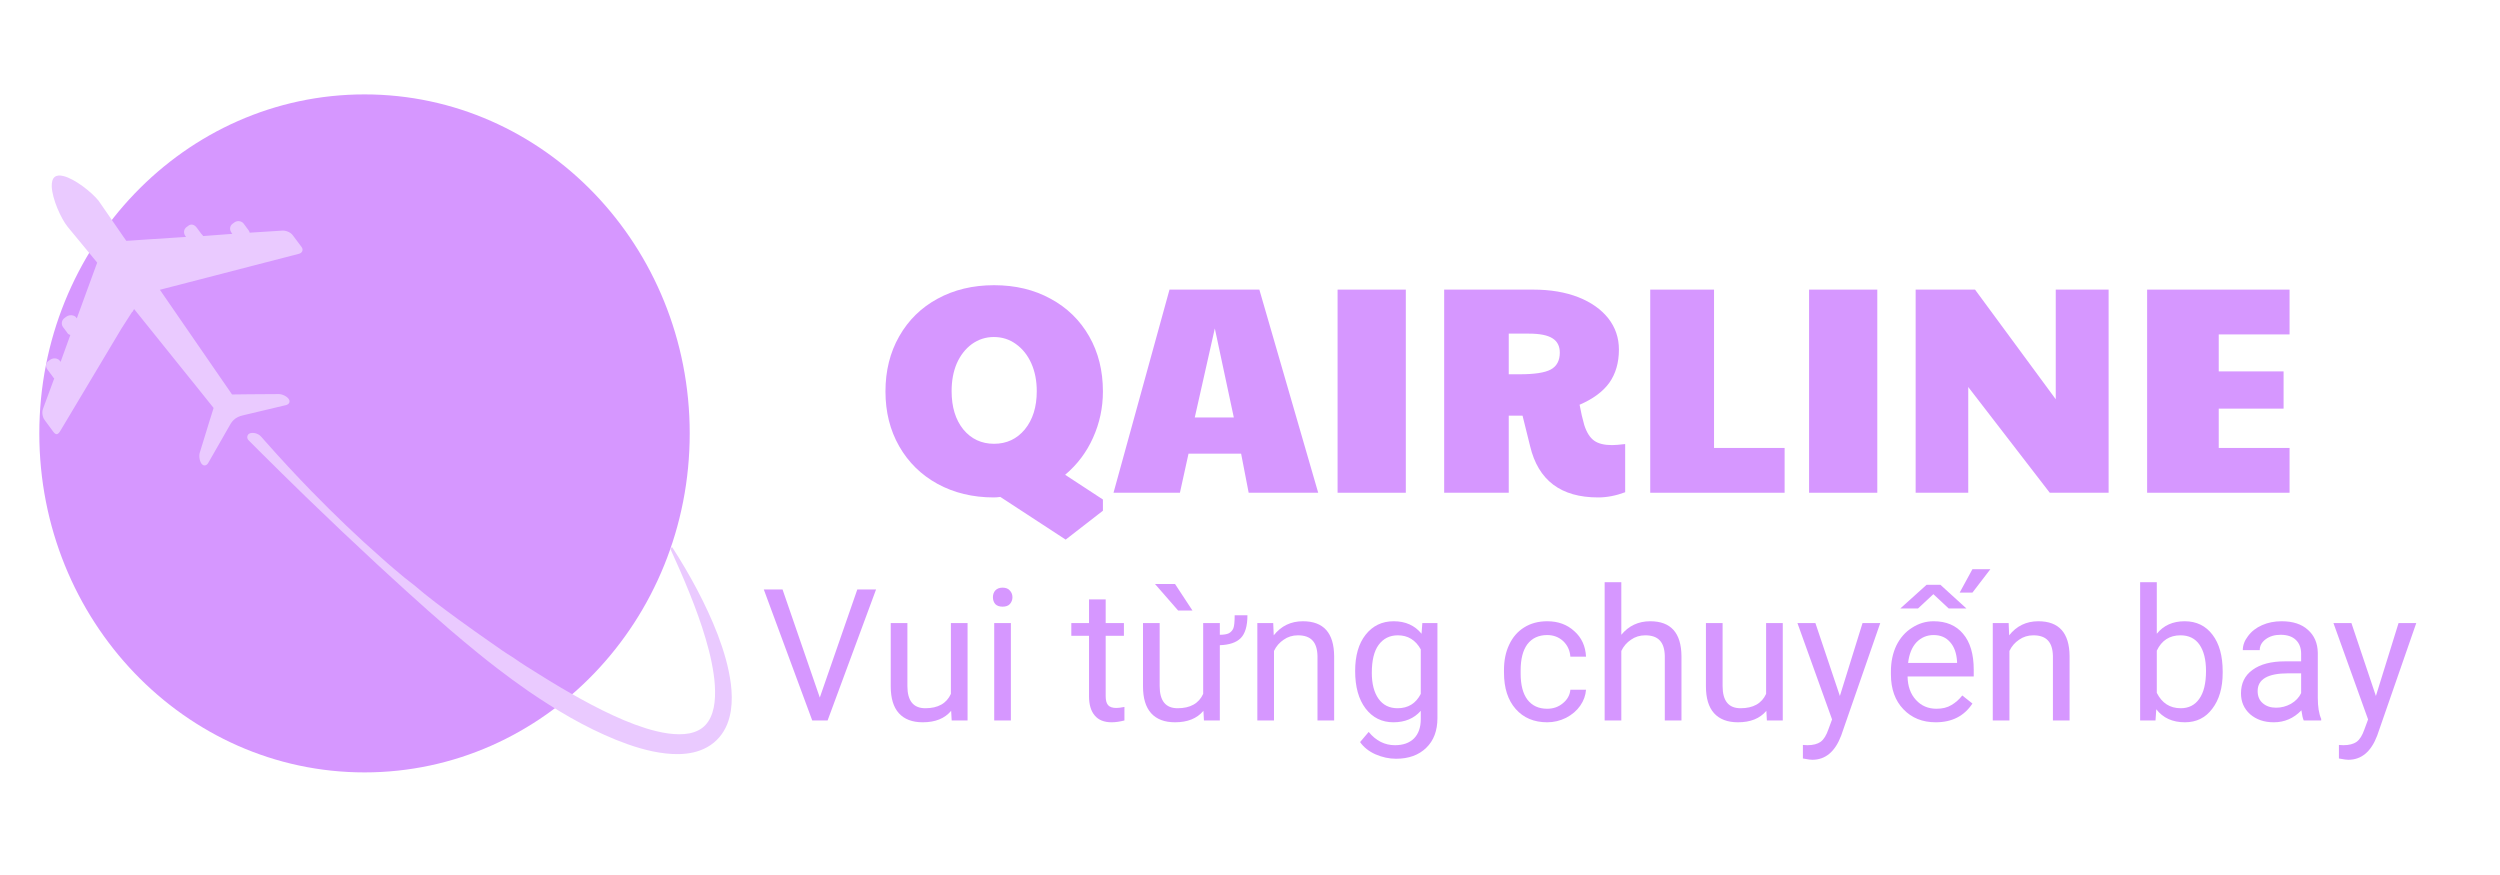 <svg xmlns="http://www.w3.org/2000/svg" xmlns:xlink="http://www.w3.org/1999/xlink" width="200" zoomAndPan="magnify" viewBox="0 0 150 52.5" height="70" preserveAspectRatio="xMidYMid meet" version="1.0"><defs><g/><clipPath id="244ac3532b"><path d="M 2.359 5.664 L 41.383 5.664 L 41.383 46.363 L 2.359 46.363 Z M 2.359 5.664 " clip-rule="nonzero"/></clipPath><clipPath id="fa11db4bfb"><path d="M 21.871 5.664 C 11.094 5.664 2.359 14.77 2.359 26.004 C 2.359 37.234 11.094 46.344 21.871 46.344 C 32.648 46.344 41.383 37.234 41.383 26.004 C 41.383 14.77 32.648 5.664 21.871 5.664 Z M 21.871 5.664 " clip-rule="nonzero"/></clipPath><clipPath id="f03a01b187"><path d="M 25 34 L 26 34 L 26 35 L 25 35 Z M 25 34 " clip-rule="nonzero"/></clipPath><clipPath id="1b2f631c15"><path d="M 3.617 9.316 L 50.141 24.805 L 42.867 46.656 L -3.656 31.168 Z M 3.617 9.316 " clip-rule="nonzero"/></clipPath><clipPath id="afc9f1162c"><path d="M 49.875 24.715 L 3.355 9.227 L -3.922 31.078 L 42.602 46.566 Z M 49.875 24.715 " clip-rule="nonzero"/></clipPath><clipPath id="e352f22800"><path d="M 14 25 L 44 25 L 44 46 L 14 46 Z M 14 25 " clip-rule="nonzero"/></clipPath><clipPath id="5fab1d45c8"><path d="M 3.617 9.316 L 50.141 24.805 L 42.867 46.656 L -3.656 31.168 Z M 3.617 9.316 " clip-rule="nonzero"/></clipPath><clipPath id="522097cd3c"><path d="M 49.875 24.715 L 3.355 9.227 L -3.922 31.078 L 42.602 46.566 Z M 49.875 24.715 " clip-rule="nonzero"/></clipPath><clipPath id="bbcc8770ea"><path d="M 46.496 34.867 L 15.352 24.5 L 11.539 35.961 L 42.68 46.328 Z M 46.496 34.867 " clip-rule="nonzero"/></clipPath><clipPath id="cf641abc25"><path d="M 1 25 L 2 25 L 2 26 L 1 26 Z M 1 25 " clip-rule="nonzero"/></clipPath><clipPath id="aced739d97"><path d="M 3.617 9.316 L 50.141 24.805 L 42.867 46.656 L -3.656 31.168 Z M 3.617 9.316 " clip-rule="nonzero"/></clipPath><clipPath id="a76ea62199"><path d="M 49.875 24.715 L 3.355 9.227 L -3.922 31.078 L 42.602 46.566 Z M 49.875 24.715 " clip-rule="nonzero"/></clipPath><clipPath id="1c2386cced"><path d="M 2 10 L 19 10 L 19 28 L 2 28 Z M 2 10 " clip-rule="nonzero"/></clipPath><clipPath id="e639b536a0"><path d="M 3.617 9.316 L 50.141 24.805 L 42.867 46.656 L -3.656 31.168 Z M 3.617 9.316 " clip-rule="nonzero"/></clipPath><clipPath id="6f18c0032d"><path d="M 49.875 24.715 L 3.355 9.227 L -3.922 31.078 L 42.602 46.566 Z M 49.875 24.715 " clip-rule="nonzero"/></clipPath></defs><g clip-path="url(#244ac3532b)"><g clip-path="url(#fa11db4bfb)"><path fill="#d697ff" d="M 2.359 5.664 L 41.383 5.664 L 41.383 46.363 L 2.359 46.363 Z M 2.359 5.664 " fill-opacity="1" fill-rule="nonzero"/></g></g><g clip-path="url(#f03a01b187)"><g clip-path="url(#1b2f631c15)"><g clip-path="url(#afc9f1162c)"><path fill="#eacaff" d="M 25.621 34.289 L 25.617 34.289 C 25.621 34.285 25.625 34.281 25.629 34.277 C 25.625 34.281 25.621 34.285 25.621 34.289 " fill-opacity="1" fill-rule="nonzero"/></g></g></g><g clip-path="url(#e352f22800)"><g clip-path="url(#5fab1d45c8)"><g clip-path="url(#522097cd3c)"><g clip-path="url(#bbcc8770ea)"><path fill="#eacaff" d="M 43.156 44.238 C 42.957 44.473 42.707 44.676 42.441 44.824 C 42.172 44.977 41.887 45.078 41.602 45.145 C 41.031 45.273 40.473 45.266 39.941 45.207 C 39.406 45.148 38.895 45.035 38.398 44.891 C 37.902 44.75 37.422 44.574 36.953 44.387 C 36.012 44.004 35.109 43.555 34.238 43.062 C 33.805 42.816 33.379 42.559 32.957 42.293 C 32.535 42.027 32.121 41.754 31.711 41.473 C 31.074 41.031 30.449 40.574 29.836 40.102 C 29.438 39.797 29.047 39.488 28.66 39.172 C 28.113 38.727 27.57 38.273 27.035 37.816 C 26.145 37.051 25.266 36.266 24.395 35.477 C 24.043 35.156 23.691 34.836 23.34 34.512 C 23.105 34.301 22.875 34.086 22.641 33.871 C 21.199 32.535 19.77 31.184 18.359 29.816 C 17.418 28.898 16.469 27.973 15.539 27.043 C 15.371 26.875 15.094 26.594 14.906 26.406 C 14.785 26.281 14.824 26.066 14.988 26.004 C 14.996 26 15.008 25.996 15.016 25.992 C 15.254 25.938 15.504 26.02 15.668 26.199 C 15.762 26.309 15.863 26.422 15.938 26.504 C 16.832 27.516 17.75 28.508 18.695 29.477 C 20.062 30.879 21.477 32.238 22.949 33.527 C 23.051 33.621 23.156 33.711 23.258 33.801 C 23.312 33.844 23.363 33.891 23.418 33.938 C 23.441 33.957 23.465 33.977 23.488 33.996 C 23.523 34.027 23.559 34.059 23.594 34.09 C 23.629 34.117 23.664 34.148 23.699 34.18 C 23.727 34.203 23.754 34.227 23.781 34.246 C 23.844 34.301 23.906 34.355 23.973 34.41 C 24.066 34.488 24.156 34.562 24.25 34.641 C 24.34 34.719 24.438 34.785 24.531 34.863 C 24.621 34.938 24.715 35.012 24.812 35.082 L 24.816 35.082 C 25.684 35.836 26.609 36.512 27.535 37.191 C 28.184 37.668 28.848 38.125 29.504 38.59 L 29.508 38.59 C 29.918 38.883 30.328 39.172 30.762 39.434 L 30.77 39.438 C 31.285 39.805 31.828 40.137 32.367 40.473 C 32.574 40.598 32.777 40.73 32.984 40.855 C 33.191 40.98 33.398 41.105 33.605 41.23 C 34.023 41.473 34.441 41.715 34.863 41.945 C 35.707 42.41 36.562 42.844 37.434 43.211 C 37.871 43.395 38.312 43.559 38.758 43.699 C 39.199 43.836 39.648 43.945 40.09 44.008 C 40.527 44.066 40.965 44.078 41.355 44.004 C 41.746 43.926 42.082 43.766 42.328 43.5 C 42.574 43.238 42.738 42.871 42.824 42.453 C 42.91 42.039 42.918 41.582 42.891 41.121 C 42.863 40.664 42.789 40.195 42.695 39.73 C 42.602 39.266 42.48 38.801 42.344 38.34 C 42.074 37.414 41.738 36.5 41.375 35.594 C 41.012 34.691 40.617 33.793 40.207 32.898 L 40.332 32.832 C 40.867 33.66 41.367 34.508 41.828 35.383 C 42.289 36.258 42.711 37.16 43.07 38.094 C 43.422 39.031 43.719 40 43.852 41.031 C 43.914 41.547 43.934 42.082 43.852 42.633 C 43.809 42.91 43.738 43.188 43.629 43.461 C 43.516 43.734 43.359 44.004 43.156 44.238 " fill-opacity="1" fill-rule="nonzero"/></g></g></g></g><g clip-path="url(#cf641abc25)"><g clip-path="url(#aced739d97)"><g clip-path="url(#a76ea62199)"><path fill="#eacaff" d="M 1.844 25.98 C 1.844 25.984 1.84 25.984 1.84 25.984 L 1.832 25.973 C 1.836 25.977 1.84 25.977 1.844 25.98 " fill-opacity="1" fill-rule="nonzero"/></g></g></g><g clip-path="url(#1c2386cced)"><g clip-path="url(#e639b536a0)"><g clip-path="url(#6f18c0032d)"><path fill="#eacaff" d="M 17.152 24.309 L 15.816 24.625 L 15.457 24.711 C 15.457 24.711 14.578 24.922 14.57 24.922 C 14.367 24.969 14.172 25.051 14.02 25.199 C 13.883 25.324 13.801 25.492 13.711 25.648 C 13.57 25.895 13.43 26.141 13.289 26.387 L 12.496 27.773 C 12.391 27.957 12.211 27.98 12.09 27.82 C 11.973 27.66 11.926 27.363 11.988 27.156 L 12.48 25.555 L 12.48 25.551 L 12.816 24.477 L 11.602 22.961 L 11.512 22.852 L 8.047 18.543 L 7.945 18.719 L 7.945 18.723 L 7.93 18.711 L 7.281 19.723 L 7.277 19.73 L 3.594 25.895 C 3.516 26.023 3.41 26.09 3.32 26.023 L 3.312 26.023 C 3.277 25.996 3.238 25.961 3.207 25.918 L 2.676 25.199 C 2.551 25.035 2.504 24.742 2.574 24.547 L 3.254 22.703 C 3.207 22.676 3.188 22.625 3.152 22.582 L 2.918 22.266 L 2.855 22.184 C 2.73 22.016 2.723 21.801 2.887 21.676 L 3.008 21.586 C 3.062 21.547 3.129 21.52 3.195 21.508 C 3.34 21.484 3.5 21.527 3.582 21.641 L 3.637 21.711 L 4.219 20.102 C 4.172 20.074 4.105 20.059 4.07 20.012 L 3.949 19.848 L 3.781 19.625 C 3.66 19.457 3.695 19.215 3.859 19.09 L 3.98 19 C 4.09 18.918 4.254 18.891 4.387 18.93 C 4.457 18.949 4.52 18.984 4.562 19.043 L 4.609 19.102 L 5.27 17.289 L 5.301 17.207 L 5.766 15.934 L 5.832 15.758 L 4.066 13.617 L 4.055 13.602 C 3.652 13.102 3.133 11.934 3.105 11.191 C 3.098 10.938 3.145 10.73 3.277 10.621 C 3.398 10.52 3.582 10.508 3.801 10.562 C 4.488 10.727 5.504 11.531 5.914 12.043 C 5.918 12.051 6.508 12.898 7.359 14.137 C 7.387 14.18 7.414 14.219 7.445 14.262 C 7.488 14.324 7.531 14.387 7.578 14.449 L 7.703 14.441 L 7.789 14.438 L 8.949 14.359 L 11.164 14.215 L 11.121 14.156 C 10.996 13.988 11.023 13.75 11.188 13.629 L 11.309 13.539 C 11.477 13.414 11.672 13.484 11.797 13.652 L 12.086 14.039 C 12.121 14.082 12.172 14.113 12.184 14.164 L 13.941 14.031 L 13.887 13.957 C 13.766 13.793 13.777 13.559 13.945 13.434 L 14.066 13.344 C 14.234 13.219 14.492 13.25 14.617 13.414 L 14.914 13.816 C 14.949 13.859 14.969 13.91 14.98 13.961 L 16.941 13.836 C 17.148 13.82 17.434 13.938 17.559 14.105 L 18.094 14.82 C 18.215 14.984 18.141 15.176 17.938 15.227 L 11.254 16.957 L 9.906 17.305 L 9.594 17.387 C 9.656 17.477 9.719 17.57 9.781 17.66 C 11.512 20.172 13.305 22.77 13.922 23.668 L 14.996 23.656 L 16.211 23.648 L 16.711 23.645 C 16.926 23.641 17.195 23.77 17.316 23.93 C 17.434 24.09 17.359 24.258 17.152 24.309 " fill-opacity="1" fill-rule="nonzero"/></g></g></g><g fill="#d697ff" fill-opacity="1"><g transform="translate(52.581, 29.565)"><g><path d="M 7.438 0.25 C 7.301 0.27 7.172 0.281 7.047 0.281 C 5.785 0.281 4.66 0.008 3.672 -0.531 C 2.691 -1.07 1.926 -1.82 1.375 -2.781 C 0.82 -3.75 0.547 -4.848 0.547 -6.078 C 0.547 -7.316 0.82 -8.422 1.375 -9.391 C 1.926 -10.359 2.691 -11.109 3.672 -11.641 C 4.66 -12.18 5.789 -12.453 7.062 -12.453 C 8.344 -12.453 9.473 -12.18 10.453 -11.641 C 11.441 -11.109 12.211 -10.359 12.766 -9.391 C 13.316 -8.43 13.594 -7.328 13.594 -6.078 C 13.594 -5.098 13.395 -4.172 13 -3.297 C 12.613 -2.43 12.055 -1.691 11.328 -1.078 L 13.594 0.406 L 13.594 1.078 L 11.359 2.812 Z M 7.062 -2.938 C 7.812 -2.938 8.426 -3.223 8.906 -3.797 C 9.383 -4.379 9.625 -5.145 9.625 -6.094 C 9.625 -6.719 9.516 -7.273 9.297 -7.766 C 9.078 -8.254 8.77 -8.641 8.375 -8.922 C 7.988 -9.203 7.547 -9.344 7.047 -9.344 C 6.566 -9.344 6.129 -9.203 5.734 -8.922 C 5.348 -8.641 5.047 -8.254 4.828 -7.766 C 4.617 -7.273 4.516 -6.719 4.516 -6.094 C 4.516 -5.145 4.75 -4.379 5.219 -3.797 C 5.695 -3.223 6.312 -2.938 7.062 -2.938 Z M 7.062 -2.938 "/></g></g></g><g fill="#d697ff" fill-opacity="1"><g transform="translate(66.717, 29.565)"><g><path d="M 3.453 -12.188 L 8.844 -12.188 L 12.375 0 L 8.203 0 L 7.75 -2.344 L 4.594 -2.344 L 4.078 0 L 0.094 0 Z M 7.312 -4.516 L 6.172 -9.859 L 4.969 -4.516 Z M 7.312 -4.516 "/></g></g></g><g fill="#d697ff" fill-opacity="1"><g transform="translate(79.099, 29.565)"><g><path d="M 1.156 -12.188 L 5.25 -12.188 L 5.25 0 L 1.156 0 Z M 1.156 -12.188 "/></g></g></g><g fill="#d697ff" fill-opacity="1"><g transform="translate(85.494, 29.565)"><g><path d="M 10.391 0.281 C 8.16 0.281 6.801 -0.742 6.312 -2.797 L 5.859 -4.625 L 5.031 -4.625 L 5.031 0 L 1.156 0 L 1.156 -12.188 L 6.516 -12.188 C 7.535 -12.188 8.43 -12.035 9.203 -11.734 C 9.973 -11.43 10.57 -11.008 11 -10.469 C 11.426 -9.926 11.641 -9.301 11.641 -8.594 C 11.641 -7.801 11.445 -7.133 11.062 -6.594 C 10.676 -6.062 10.082 -5.625 9.281 -5.281 C 9.363 -4.832 9.457 -4.426 9.562 -4.062 C 9.707 -3.613 9.906 -3.301 10.156 -3.125 C 10.406 -2.945 10.766 -2.859 11.234 -2.859 C 11.398 -2.859 11.66 -2.879 12.016 -2.922 L 12.016 -0.031 C 11.461 0.176 10.922 0.281 10.391 0.281 Z M 5.703 -7.109 C 6.578 -7.109 7.191 -7.203 7.547 -7.391 C 7.91 -7.586 8.094 -7.926 8.094 -8.406 C 8.094 -8.801 7.945 -9.086 7.656 -9.266 C 7.363 -9.453 6.895 -9.547 6.25 -9.547 L 5.031 -9.547 L 5.031 -7.109 Z M 5.703 -7.109 "/></g></g></g><g fill="#d697ff" fill-opacity="1"><g transform="translate(97.858, 29.565)"><g><path d="M 1.156 -12.188 L 4.984 -12.188 L 4.984 -2.688 L 9.219 -2.688 L 9.219 0 L 1.156 0 Z M 1.156 -12.188 "/></g></g></g><g fill="#d697ff" fill-opacity="1"><g transform="translate(107.388, 29.565)"><g><path d="M 1.156 -12.188 L 5.25 -12.188 L 5.25 0 L 1.156 0 Z M 1.156 -12.188 "/></g></g></g><g fill="#d697ff" fill-opacity="1"><g transform="translate(113.783, 29.565)"><g><path d="M 1.156 -12.188 L 4.719 -12.188 L 9.562 -5.609 L 9.562 -12.188 L 12.734 -12.188 L 12.734 0 L 9.203 0 L 4.312 -6.344 L 4.312 0 L 1.156 0 Z M 1.156 -12.188 "/></g></g></g><g fill="#d697ff" fill-opacity="1"><g transform="translate(127.671, 29.565)"><g><path d="M 1.156 -12.188 L 9.703 -12.188 L 9.703 -9.5 L 5.453 -9.5 L 5.453 -7.281 L 9.344 -7.281 L 9.344 -5.047 L 5.453 -5.047 L 5.453 -2.688 L 9.703 -2.688 L 9.703 0 L 1.156 0 Z M 1.156 -12.188 "/></g></g></g><g fill="#d697ff" fill-opacity="1"><g transform="translate(45.672, 43.228)"><g><path d="M 3.516 -1.375 L 5.766 -7.859 L 6.891 -7.859 L 3.984 0 L 3.062 0 L 0.156 -7.859 L 1.281 -7.859 Z M 3.516 -1.375 "/></g></g></g><g fill="#d697ff" fill-opacity="1"><g transform="translate(52.71, 43.228)"><g><path d="M 4.359 -0.578 C 3.973 -0.117 3.406 0.109 2.656 0.109 C 2.031 0.109 1.551 -0.07 1.219 -0.438 C 0.895 -0.801 0.734 -1.336 0.734 -2.047 L 0.734 -5.844 L 1.734 -5.844 L 1.734 -2.062 C 1.734 -1.176 2.094 -0.734 2.812 -0.734 C 3.57 -0.734 4.082 -1.02 4.344 -1.594 L 4.344 -5.844 L 5.344 -5.844 L 5.344 0 L 4.391 0 Z M 4.359 -0.578 "/></g></g></g><g fill="#d697ff" fill-opacity="1"><g transform="translate(58.809, 43.228)"><g><path d="M 1.844 0 L 0.844 0 L 0.844 -5.844 L 1.844 -5.844 Z M 0.766 -7.391 C 0.766 -7.555 0.812 -7.691 0.906 -7.797 C 1.008 -7.91 1.156 -7.969 1.344 -7.969 C 1.539 -7.969 1.688 -7.91 1.781 -7.797 C 1.883 -7.691 1.938 -7.555 1.938 -7.391 C 1.938 -7.234 1.883 -7.098 1.781 -6.984 C 1.688 -6.879 1.539 -6.828 1.344 -6.828 C 1.156 -6.828 1.008 -6.879 0.906 -6.984 C 0.812 -7.098 0.766 -7.234 0.766 -7.391 Z M 0.766 -7.391 "/></g></g></g><g fill="#d697ff" fill-opacity="1"><g transform="translate(61.493, 43.228)"><g/></g></g><g fill="#d697ff" fill-opacity="1"><g transform="translate(64.232, 43.228)"><g><path d="M 2.109 -7.266 L 2.109 -5.844 L 3.203 -5.844 L 3.203 -5.078 L 2.109 -5.078 L 2.109 -1.453 C 2.109 -1.211 2.156 -1.035 2.25 -0.922 C 2.352 -0.805 2.52 -0.75 2.75 -0.75 C 2.863 -0.75 3.023 -0.77 3.234 -0.812 L 3.234 0 C 2.961 0.07 2.707 0.109 2.469 0.109 C 2.02 0.109 1.68 -0.023 1.453 -0.297 C 1.223 -0.566 1.109 -0.953 1.109 -1.453 L 1.109 -5.078 L 0.047 -5.078 L 0.047 -5.844 L 1.109 -5.844 L 1.109 -7.266 Z M 2.109 -7.266 "/></g></g></g><g fill="#d697ff" fill-opacity="1"><g transform="translate(67.846, 43.228)"><g><path d="M 7 -6.312 C 7 -5.664 6.863 -5.207 6.594 -4.938 C 6.332 -4.676 5.914 -4.535 5.344 -4.516 L 5.344 0 L 4.391 0 L 4.359 -0.578 C 3.973 -0.117 3.406 0.109 2.656 0.109 C 2.031 0.109 1.551 -0.07 1.219 -0.438 C 0.895 -0.801 0.734 -1.336 0.734 -2.047 L 0.734 -5.844 L 1.734 -5.844 L 1.734 -2.062 C 1.734 -1.176 2.094 -0.734 2.812 -0.734 C 3.57 -0.734 4.082 -1.02 4.344 -1.594 L 4.344 -5.844 L 5.344 -5.844 L 5.344 -5.141 C 5.582 -5.141 5.766 -5.172 5.891 -5.234 C 6.016 -5.305 6.102 -5.406 6.156 -5.531 C 6.207 -5.656 6.234 -5.914 6.234 -6.312 Z M 3.703 -6.594 L 2.844 -6.594 L 1.453 -8.188 L 2.656 -8.188 Z M 3.703 -6.594 "/></g></g></g><g fill="#d697ff" fill-opacity="1"><g transform="translate(74.69, 43.228)"><g><path d="M 1.703 -5.844 L 1.734 -5.109 C 2.18 -5.672 2.766 -5.953 3.484 -5.953 C 4.723 -5.953 5.348 -5.254 5.359 -3.859 L 5.359 0 L 4.359 0 L 4.359 -3.875 C 4.348 -4.289 4.25 -4.598 4.062 -4.797 C 3.875 -5.004 3.582 -5.109 3.188 -5.109 C 2.863 -5.109 2.578 -5.02 2.328 -4.844 C 2.078 -4.676 1.883 -4.453 1.75 -4.172 L 1.75 0 L 0.75 0 L 0.75 -5.844 Z M 1.703 -5.844 "/></g></g></g><g fill="#d697ff" fill-opacity="1"><g transform="translate(80.793, 43.228)"><g><path d="M 0.516 -2.969 C 0.516 -3.883 0.723 -4.609 1.141 -5.141 C 1.566 -5.68 2.129 -5.953 2.828 -5.953 C 3.535 -5.953 4.094 -5.703 4.5 -5.203 L 4.547 -5.844 L 5.453 -5.844 L 5.453 -0.141 C 5.453 0.617 5.227 1.211 4.781 1.641 C 4.332 2.078 3.727 2.297 2.969 2.297 C 2.551 2.297 2.141 2.207 1.734 2.031 C 1.336 1.852 1.031 1.609 0.812 1.297 L 1.328 0.688 C 1.766 1.219 2.289 1.484 2.906 1.484 C 3.395 1.484 3.773 1.348 4.047 1.078 C 4.316 0.805 4.453 0.422 4.453 -0.078 L 4.453 -0.578 C 4.047 -0.117 3.5 0.109 2.812 0.109 C 2.125 0.109 1.566 -0.164 1.141 -0.719 C 0.723 -1.27 0.516 -2.02 0.516 -2.969 Z M 1.516 -2.859 C 1.516 -2.203 1.648 -1.68 1.922 -1.297 C 2.191 -0.922 2.57 -0.734 3.062 -0.734 C 3.695 -0.734 4.16 -1.02 4.453 -1.594 L 4.453 -4.266 C 4.141 -4.828 3.68 -5.109 3.078 -5.109 C 2.586 -5.109 2.203 -4.914 1.922 -4.531 C 1.648 -4.156 1.516 -3.598 1.516 -2.859 Z M 1.516 -2.859 "/></g></g></g><g fill="#d697ff" fill-opacity="1"><g transform="translate(89.739, 43.228)"><g><path d="M 3.094 -0.703 C 3.457 -0.703 3.77 -0.812 4.031 -1.031 C 4.301 -1.25 4.453 -1.52 4.484 -1.844 L 5.422 -1.844 C 5.398 -1.508 5.285 -1.191 5.078 -0.891 C 4.867 -0.586 4.582 -0.344 4.219 -0.156 C 3.863 0.02 3.488 0.109 3.094 0.109 C 2.301 0.109 1.672 -0.156 1.203 -0.688 C 0.734 -1.219 0.5 -1.945 0.5 -2.875 L 0.5 -3.031 C 0.5 -3.602 0.602 -4.109 0.812 -4.547 C 1.02 -4.992 1.316 -5.336 1.703 -5.578 C 2.098 -5.828 2.562 -5.953 3.094 -5.953 C 3.75 -5.953 4.289 -5.754 4.719 -5.359 C 5.156 -4.973 5.391 -4.461 5.422 -3.828 L 4.484 -3.828 C 4.453 -4.211 4.305 -4.523 4.047 -4.766 C 3.785 -5.004 3.469 -5.125 3.094 -5.125 C 2.582 -5.125 2.188 -4.941 1.906 -4.578 C 1.633 -4.211 1.5 -3.688 1.5 -3 L 1.5 -2.812 C 1.5 -2.133 1.633 -1.613 1.906 -1.25 C 2.188 -0.883 2.582 -0.703 3.094 -0.703 Z M 3.094 -0.703 "/></g></g></g><g fill="#d697ff" fill-opacity="1"><g transform="translate(95.529, 43.228)"><g><path d="M 1.75 -5.141 C 2.195 -5.68 2.773 -5.953 3.484 -5.953 C 4.723 -5.953 5.348 -5.254 5.359 -3.859 L 5.359 0 L 4.359 0 L 4.359 -3.875 C 4.348 -4.289 4.25 -4.598 4.062 -4.797 C 3.875 -5.004 3.582 -5.109 3.188 -5.109 C 2.863 -5.109 2.578 -5.02 2.328 -4.844 C 2.078 -4.676 1.883 -4.453 1.75 -4.172 L 1.75 0 L 0.75 0 L 0.75 -8.297 L 1.75 -8.297 Z M 1.75 -5.141 "/></g></g></g><g fill="#d697ff" fill-opacity="1"><g transform="translate(101.622, 43.228)"><g><path d="M 4.359 -0.578 C 3.973 -0.117 3.406 0.109 2.656 0.109 C 2.031 0.109 1.551 -0.07 1.219 -0.438 C 0.895 -0.801 0.734 -1.336 0.734 -2.047 L 0.734 -5.844 L 1.734 -5.844 L 1.734 -2.062 C 1.734 -1.176 2.094 -0.734 2.812 -0.734 C 3.57 -0.734 4.082 -1.02 4.344 -1.594 L 4.344 -5.844 L 5.344 -5.844 L 5.344 0 L 4.391 0 Z M 4.359 -0.578 "/></g></g></g><g fill="#d697ff" fill-opacity="1"><g transform="translate(107.721, 43.228)"><g><path d="M 2.672 -1.469 L 4.031 -5.844 L 5.094 -5.844 L 2.75 0.906 C 2.383 1.875 1.805 2.359 1.016 2.359 L 0.828 2.344 L 0.453 2.281 L 0.453 1.469 L 0.719 1.484 C 1.062 1.484 1.328 1.414 1.516 1.281 C 1.703 1.145 1.859 0.895 1.984 0.531 L 2.203 -0.062 L 0.125 -5.844 L 1.203 -5.844 Z M 2.672 -1.469 "/></g></g></g><g fill="#d697ff" fill-opacity="1"><g transform="translate(112.955, 43.228)"><g><path d="M 3.188 0.109 C 2.395 0.109 1.75 -0.148 1.25 -0.672 C 0.75 -1.191 0.5 -1.891 0.5 -2.766 L 0.5 -2.938 C 0.5 -3.52 0.609 -4.039 0.828 -4.5 C 1.055 -4.957 1.367 -5.312 1.766 -5.562 C 2.16 -5.82 2.594 -5.953 3.062 -5.953 C 3.82 -5.953 4.41 -5.703 4.828 -5.203 C 5.254 -4.703 5.469 -3.984 5.469 -3.047 L 5.469 -2.641 L 1.5 -2.641 C 1.508 -2.055 1.676 -1.586 2 -1.234 C 2.32 -0.879 2.734 -0.703 3.234 -0.703 C 3.586 -0.703 3.883 -0.773 4.125 -0.922 C 4.375 -1.066 4.594 -1.258 4.781 -1.5 L 5.391 -1.016 C 4.898 -0.266 4.164 0.109 3.188 0.109 Z M 3.062 -5.125 C 2.656 -5.125 2.312 -4.977 2.031 -4.688 C 1.758 -4.395 1.594 -3.984 1.531 -3.453 L 4.469 -3.453 L 4.469 -3.531 C 4.438 -4.039 4.297 -4.43 4.047 -4.703 C 3.805 -4.984 3.477 -5.125 3.062 -5.125 Z M 2.641 -8.141 L 3.469 -8.141 L 5.031 -6.719 L 3.969 -6.719 L 3.047 -7.578 L 2.125 -6.719 L 1.062 -6.719 Z M 5.391 -9.078 L 6.469 -9.078 L 5.391 -7.672 L 4.625 -7.672 Z M 5.391 -9.078 "/></g></g></g><g fill="#d697ff" fill-opacity="1"><g transform="translate(118.816, 43.228)"><g><path d="M 1.703 -5.844 L 1.734 -5.109 C 2.18 -5.672 2.766 -5.953 3.484 -5.953 C 4.723 -5.953 5.348 -5.254 5.359 -3.859 L 5.359 0 L 4.359 0 L 4.359 -3.875 C 4.348 -4.289 4.25 -4.598 4.062 -4.797 C 3.875 -5.004 3.582 -5.109 3.188 -5.109 C 2.863 -5.109 2.578 -5.02 2.328 -4.844 C 2.078 -4.676 1.883 -4.453 1.75 -4.172 L 1.75 0 L 0.75 0 L 0.75 -5.844 Z M 1.703 -5.844 "/></g></g></g><g fill="#d697ff" fill-opacity="1"><g transform="translate(124.92, 43.228)"><g/></g></g><g fill="#d697ff" fill-opacity="1"><g transform="translate(127.658, 43.228)"><g><path d="M 5.703 -2.859 C 5.703 -1.961 5.492 -1.242 5.078 -0.703 C 4.672 -0.16 4.125 0.109 3.438 0.109 C 2.695 0.109 2.125 -0.148 1.719 -0.672 L 1.672 0 L 0.75 0 L 0.75 -8.297 L 1.75 -8.297 L 1.75 -5.203 C 2.156 -5.703 2.711 -5.953 3.422 -5.953 C 4.129 -5.953 4.688 -5.68 5.094 -5.141 C 5.5 -4.609 5.703 -3.875 5.703 -2.938 Z M 4.703 -2.969 C 4.703 -3.645 4.57 -4.172 4.312 -4.547 C 4.051 -4.922 3.672 -5.109 3.172 -5.109 C 2.516 -5.109 2.039 -4.801 1.75 -4.188 L 1.75 -1.656 C 2.062 -1.039 2.539 -0.734 3.188 -0.734 C 3.664 -0.734 4.035 -0.922 4.297 -1.297 C 4.566 -1.672 4.703 -2.227 4.703 -2.969 Z M 4.703 -2.969 "/></g></g></g><g fill="#d697ff" fill-opacity="1"><g transform="translate(133.865, 43.228)"><g><path d="M 4.359 0 C 4.305 -0.113 4.258 -0.316 4.219 -0.609 C 3.758 -0.129 3.207 0.109 2.562 0.109 C 1.988 0.109 1.516 -0.051 1.141 -0.375 C 0.773 -0.707 0.594 -1.125 0.594 -1.625 C 0.594 -2.227 0.82 -2.695 1.281 -3.031 C 1.75 -3.375 2.398 -3.547 3.234 -3.547 L 4.203 -3.547 L 4.203 -4 C 4.203 -4.352 4.098 -4.629 3.891 -4.828 C 3.68 -5.035 3.375 -5.141 2.969 -5.141 C 2.613 -5.141 2.316 -5.051 2.078 -4.875 C 1.836 -4.695 1.719 -4.477 1.719 -4.219 L 0.703 -4.219 C 0.703 -4.508 0.805 -4.789 1.016 -5.062 C 1.223 -5.344 1.504 -5.562 1.859 -5.719 C 2.211 -5.875 2.602 -5.953 3.031 -5.953 C 3.707 -5.953 4.234 -5.781 4.609 -5.438 C 4.992 -5.102 5.191 -4.645 5.203 -4.062 L 5.203 -1.359 C 5.203 -0.828 5.27 -0.406 5.406 -0.094 L 5.406 0 Z M 2.703 -0.766 C 3.016 -0.766 3.312 -0.844 3.594 -1 C 3.875 -1.164 4.078 -1.379 4.203 -1.641 L 4.203 -2.828 L 3.422 -2.828 C 2.203 -2.828 1.594 -2.473 1.594 -1.766 C 1.594 -1.453 1.695 -1.207 1.906 -1.031 C 2.113 -0.852 2.379 -0.766 2.703 -0.766 Z M 2.703 -0.766 "/></g></g></g><g fill="#d697ff" fill-opacity="1"><g transform="translate(139.882, 43.228)"><g><path d="M 2.672 -1.469 L 4.031 -5.844 L 5.094 -5.844 L 2.75 0.906 C 2.383 1.875 1.805 2.359 1.016 2.359 L 0.828 2.344 L 0.453 2.281 L 0.453 1.469 L 0.719 1.484 C 1.062 1.484 1.328 1.414 1.516 1.281 C 1.703 1.145 1.859 0.895 1.984 0.531 L 2.203 -0.062 L 0.125 -5.844 L 1.203 -5.844 Z M 2.672 -1.469 "/></g></g></g></svg>